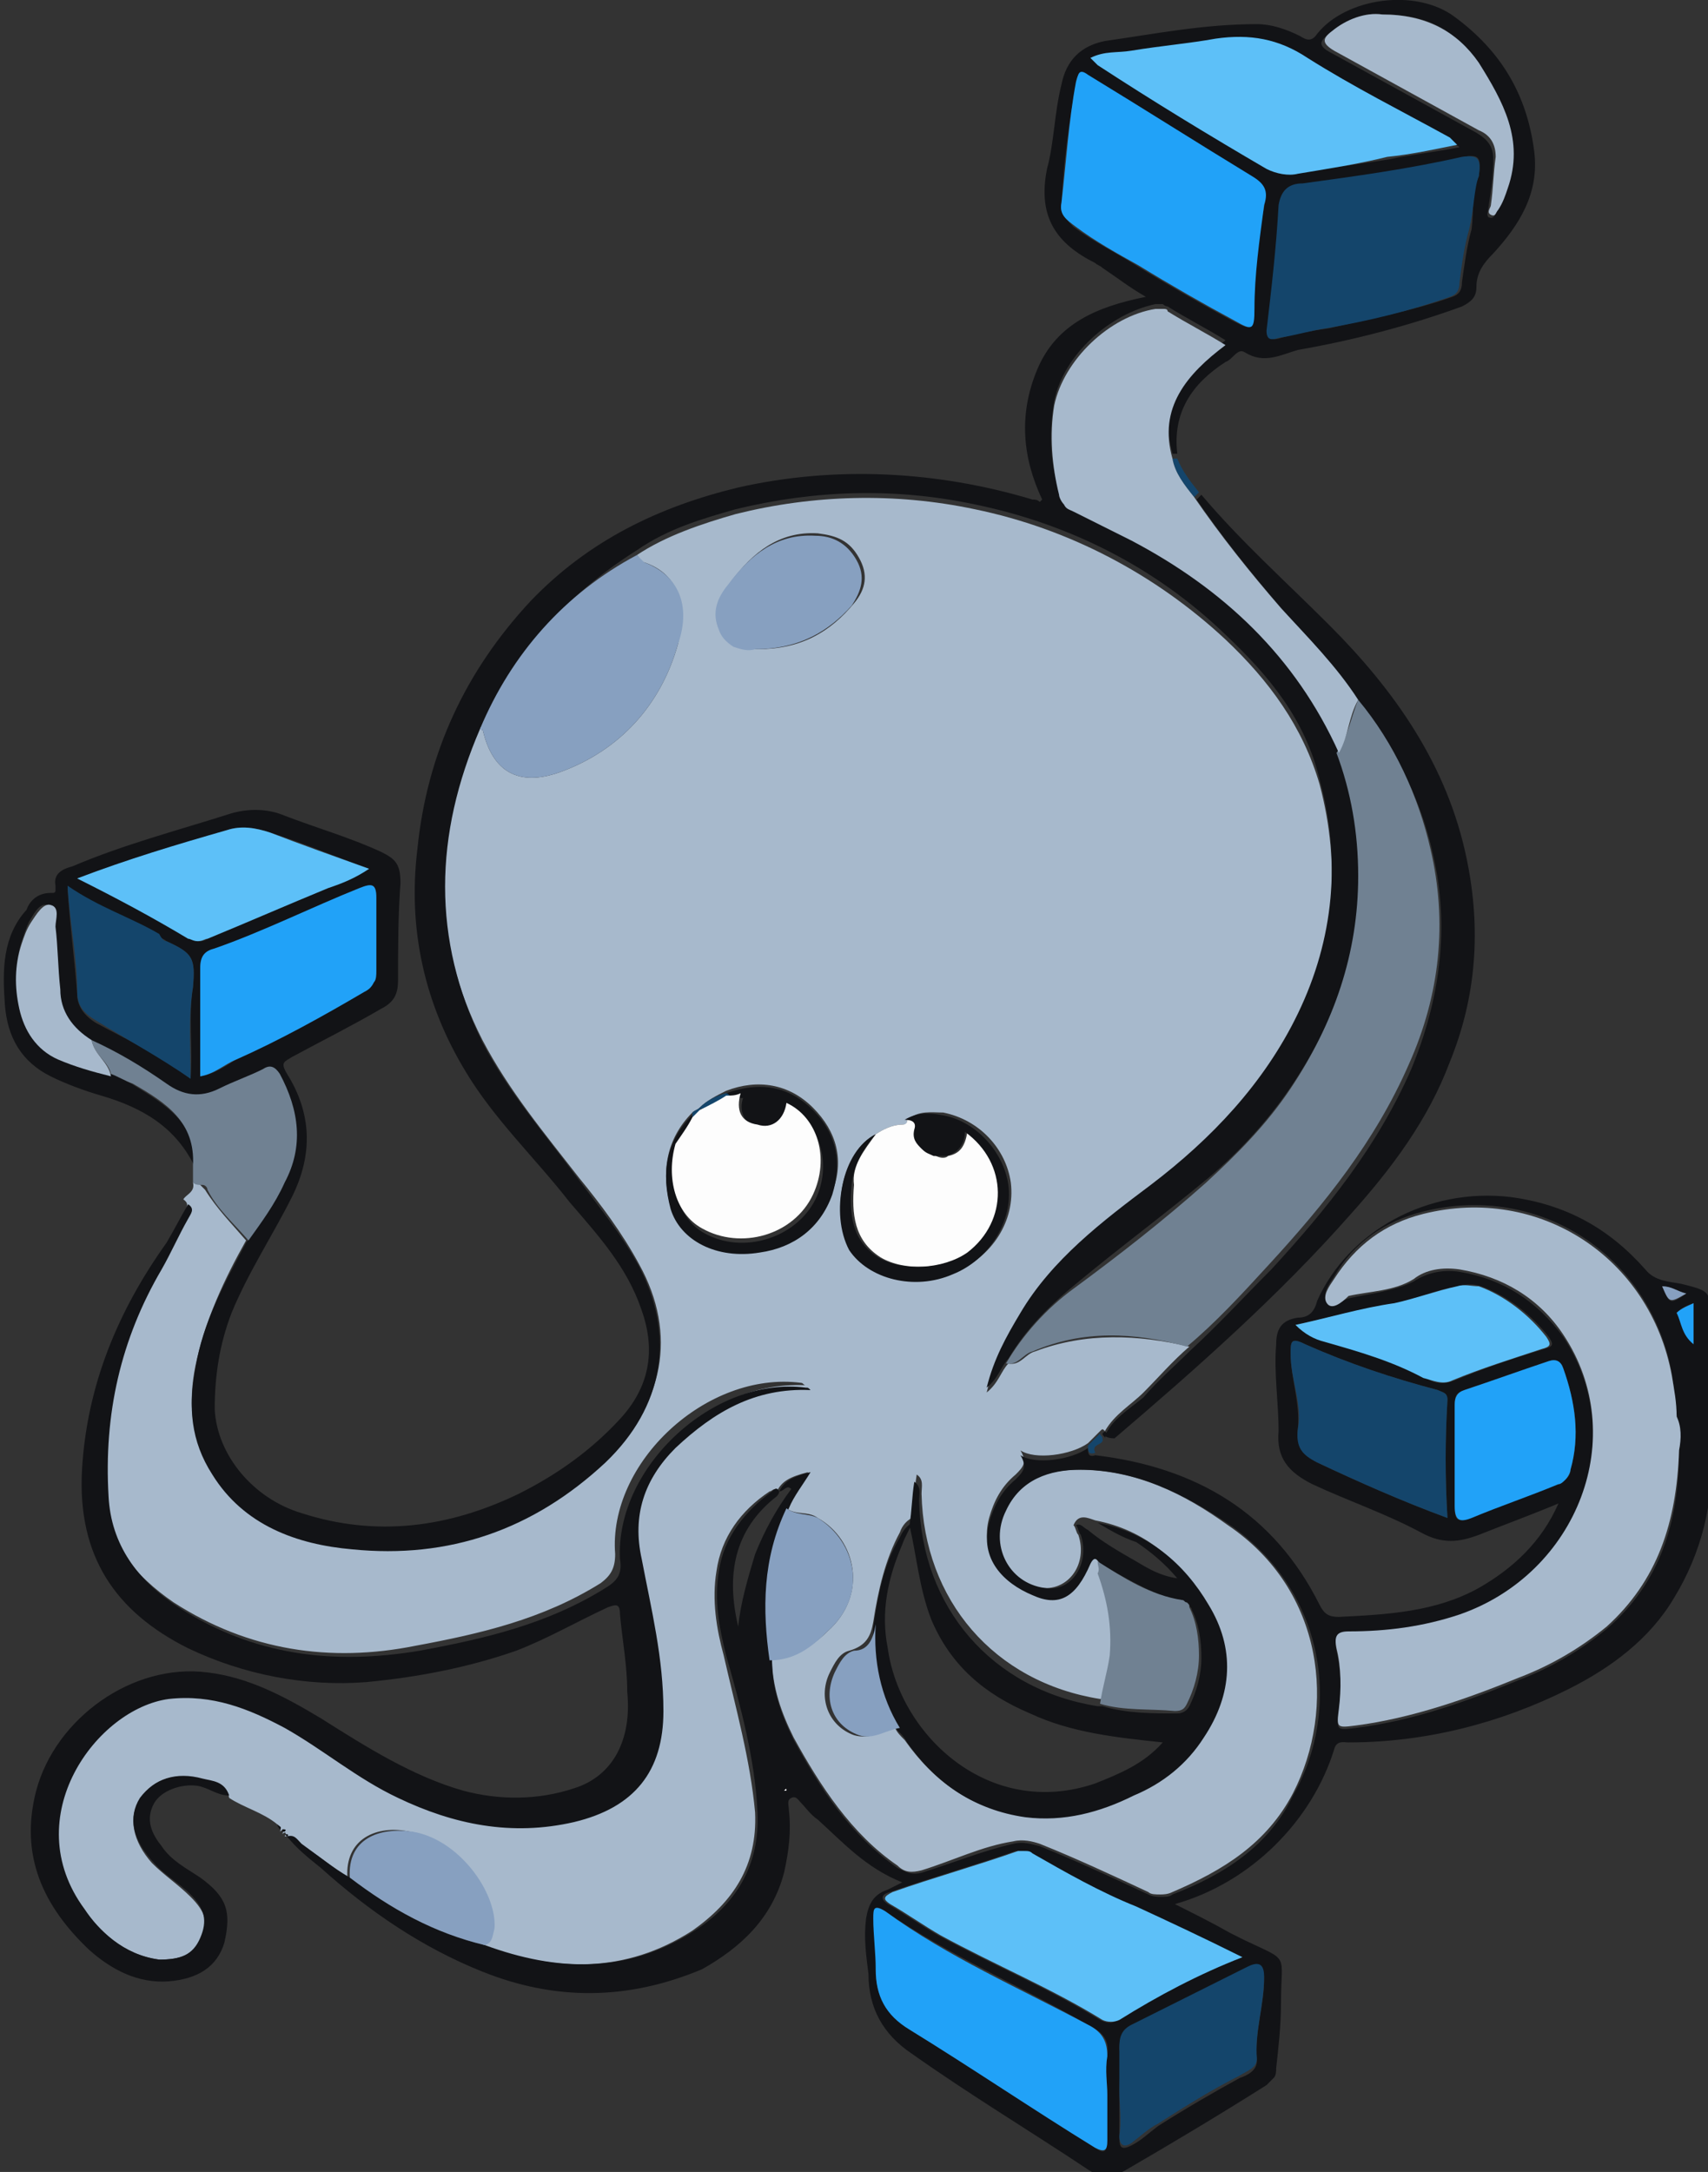 <?xml version="1.0" encoding="utf-8"?>
<!-- Generator: Adobe Illustrator 26.0.2, SVG Export Plug-In . SVG Version: 6.00 Build 0)  -->
<svg version="1.1" id="Layer_1" xmlns="http://www.w3.org/2000/svg" xmlns:xlink="http://www.w3.org/1999/xlink" x="0px" y="0px"
	 viewBox="0 0 70.8 90" style="enable-background:new 0 0 70.8 90;" xml:space="preserve">
<rect x="0" y="0" width="70.8" height="90" fill="#333333" stroke="none"/>
<style type="text/css">
	.st0{fill:#A7B9CC;}
	.st1{fill:#121316;}
	.st2{fill:#708192;}
	.st3{fill:#14456B;}
	.st4{fill:#87A0C0;}
	.st5{fill:#FDFDFD;}
	.st6{fill:#21A2F8;}
	.st7{fill:#5DC0F8;}
</style>
<g>
	<g>
		<path class="st0" d="M11.5,75.6c-0.6-0.5-1.4-0.7-2-1.1c-0.1-0.6-0.7-0.5-1.1-0.7c-1.1-0.4-2.1-0.1-2.6,0.8
			c-0.5,0.7-0.3,1.7,0.5,2.6c0.5,0.5,1.1,0.9,1.6,1.4c0.6,0.6,0.8,1.1,0.4,1.8C8,81,7.5,81.2,6.6,81.2C5.1,81,4.1,80,3.3,78.9
			c-2.8-3.8,0.5-8.3,3.5-8.7c1.8-0.2,3.3,0.4,4.8,1.2c1.6,0.9,3.1,2.1,4.7,2.9c2.3,1.2,4.7,1.7,7.3,1c2.5-0.6,3.6-2.1,3.7-4.6
			c0-2.1-0.5-4.2-0.9-6.3c-0.3-1.8,0.1-3.3,1.4-4.6c1.5-1.5,3.3-2.5,5.6-2.4c-0.1,0-0.1-0.1-0.2-0.1c-3.9-0.5-8,3.3-7.7,7.1
			c0,0.6-0.2,0.9-0.6,1.2c-2.4,1.5-5,2.1-7.7,2.6c-3.5,0.7-6.9,0.2-10-1.8c-1.6-1.1-2.8-2.5-2.9-4.6c-0.2-3.3,0.5-6.5,2.2-9.4
			c0.4-0.7,0.8-1.4,1.1-2.1c0.1-0.2,0.3-0.4,0-0.6C7.7,49.5,8.1,49.4,8,49c0.1,0,0.2,0,0.3,0.1s0.1,0.1,0.2,0.2
			c0.5,0.8,1.1,1.4,1.7,2.1c-0.9,1.6-1.7,3.3-2.1,5.2c-0.3,1.5-0.2,3,0.7,4.4c1.4,2.1,3.5,2.9,5.8,3.1c4,0.4,7.5-0.8,10.5-3.6
			c2.4-2.3,3-5.2,1.4-8.1c-0.7-1.3-1.6-2.5-2.5-3.6c-1.4-1.8-2.9-3.6-4-5.7c-2.2-4.3-2-8.6-0.1-13c0,0,0.1,0.1,0.1,0.1
			c0.4,1.8,1.5,2.4,3.2,1.8c2.5-0.9,4.2-2.8,4.9-5.3c0.4-1.5,0.1-2.9-1.4-3.4c-0.1,0-0.2-0.2-0.3-0.3c1.2-0.8,2.7-1.3,4.1-1.7
			c3.2-0.8,6.6-0.9,9.9-0.2c3.9,0.8,7.5,2.7,10.4,5.4c1.8,1.7,3.2,3.6,3.9,6c0.9,3.4,0.6,6.6-0.9,9.7c-1.4,2.9-3.5,5.2-6.1,7.1
			c-2,1.5-4,3.1-5.4,5.3c-0.6,0.9-1.1,1.9-1.4,3.1c0.5-0.4,0.6-0.9,0.9-1.2c0.5,0.1,0.7-0.4,1.1-0.5c2.1-0.8,4.3-0.7,6.4-0.2
			c-0.7,0.6-1.3,1.3-1.9,1.9c-0.5,0.5-1.2,0.9-1.6,1.6l0,0c-0.1-0.1-0.1-0.1-0.2,0l-0.5,0.5c-0.7,0.5-2.2,0.7-2.8,0.3
			c0.3,0.5,0.1,0.7-0.2,1c-0.6,0.5-0.9,1.1-1.1,1.8c-0.4,1.5,0.6,2.5,1.8,3c1,0.5,1.7,0.1,2.4-1.3c0.2-0.4,0.3-0.1,0.4,0
			c0,0.2,0,0.3,0.1,0.4c0.4,1.1,0.7,2.2,0.5,3.4c-0.1,0.7-0.3,1.4-0.4,2c-0.1,0-0.1,0-0.2,0c-4.4-0.7-7.3-4.1-7.4-8.5
			c0-0.3,0.1-0.6-0.2-0.8c-0.1,0.6-0.1,1.2-0.2,1.8l0,0c-0.2,0.1-0.4,0.3-0.5,0.6c-0.6,1.1-0.9,2.4-1.1,3.7c-0.1,0.6-0.3,1-1,1.2
			c-0.4,0.1-0.6,0.5-0.8,0.9c-0.5,1-0.1,2.2,1,2.6c0.7,0.2,1.2-0.2,1.7-0.3c0.1,0.2,0.2,0.3,0.4,0.5c1.2,1.7,2.8,2.9,4.9,3.1
			c1.6,0.2,3.1-0.2,4.5-0.9c1.2-0.5,2.2-1.4,2.9-2.4c1.2-1.8,1.3-3.6,0.2-5.5c-1.1-1.7-2.5-3-4.6-3.4c-0.3-0.1-0.7-0.3-0.9,0.2
			c0.1,0.1,0.1,0.3,0.2,0.4c0.4,1.2-0.4,2.3-1.5,2.2c-1.5-0.2-2.3-1.8-1.6-3.2c0.7-1.3,1.8-1.7,3.1-1.7c2.4,0,4.4,1,6.2,2.3
			c4,2.7,4.5,7.6,2.7,11.1c-1.1,2.1-2.9,3.2-5,4.1c-0.2,0.1-0.4,0.1-0.5,0.1c-0.2,0-0.4,0-0.5-0.1c-1.5-0.7-3-1.4-4.5-2
			c-0.3-0.1-0.7-0.2-1.1-0.1c-1.3,0.2-2.5,0.8-3.8,1.2c-0.4,0.1-0.7,0.1-1-0.2c-1.9-1.3-3.2-3.3-4.3-5.3c-0.5-1-0.9-2.1-0.9-3.3
			c0.9,0,1.7-0.5,2.3-1.1c1.7-1.5,1.2-3.8-0.4-4.7c-0.4-0.3-0.9-0.1-1.3-0.4c0.2-0.6,0.6-1,0.9-1.5c-0.8,0.2-1.1,0.4-1.3,0.8l0,0
			c-0.1-0.2-0.2,0-0.3,0c-1.2,0.8-2,1.9-2.2,3.3c-0.2,1.2,0,2.4,0.3,3.5c0.5,2.2,1.1,4.3,1.3,6.5c0.1,2.2-0.9,3.7-2.6,4.9
			c-2.8,1.8-5.7,1.7-8.7,0.6c0.3-0.1,0.4-0.4,0.4-0.7c0.1-1.5-1.4-3.7-3.4-4c-1.4-0.3-2.7,0.3-2.6,1.9c-0.7-0.5-1.3-1-2-1.4
			c-0.2-0.1-0.3-0.4-0.6-0.3l0,0c0.1-0.2,0-0.2-0.1-0.1l0,0c0.1-0.2,0-0.2-0.1-0.1l0,0C11.7,75.7,11.6,75.7,11.5,75.6z M29,45.9
			c-0.1,0.1-0.2,0.1-0.3,0.2c-1.1,1.1-1.3,2.5-0.9,3.9c0.4,1.3,1.9,2.1,3.7,1.8c1.4-0.2,2.5-1,3-2.4c0.5-1.3,0.2-2.5-0.8-3.5
			c-1-1-2.3-1.2-3.6-0.7C29.7,45.4,29.3,45.6,29,45.9z M37.6,46.4c0,0.2,0,0.2-0.2,0.2c-0.4,0-0.8,0.2-1.1,0.4
			c-1.4,0.7-1.9,3.2-1,4.7c0.8,1.2,2.7,1.7,4.3,1c1.5-0.6,2.5-2.1,2.3-3.7c-0.2-1.4-1.3-2.6-2.8-2.9C38.6,46.1,38.1,46,37.6,46.4
			L37.6,46.4z M31.4,26.9c1.8,0,3-0.7,4-1.9c0.5-0.6,0.6-1.2,0.2-1.9c-0.4-0.7-0.9-0.9-1.7-1c-1.6-0.1-2.7,0.8-3.6,2
			c-0.4,0.6-0.7,1.2-0.4,1.9c0.1,0.3,0.3,0.5,0.6,0.7C30.7,26.9,31.1,26.9,31.4,26.9L31.4,26.9z"/>
		<path class="st1" d="M19.9,30.2c-1.9,4.4-2,8.7,0.1,13c1.1,2.1,2.6,3.8,4,5.7c0.9,1.2,1.8,2.3,2.5,3.6c1.5,2.9,1,5.8-1.4,8.1
			c-3,2.8-6.5,4-10.5,3.6c-2.3-0.2-4.5-1-5.8-3.1c-0.9-1.4-1-2.8-0.7-4.4c0.3-1.9,1.2-3.5,2.1-5.2c0.6-0.8,1.1-1.6,1.5-2.4
			c0.8-1.5,0.6-3-0.2-4.5c-0.2-0.3-0.4-0.4-0.7-0.2c-0.6,0.3-1.2,0.5-1.8,0.8c-0.8,0.4-1.5,0.2-2.2-0.2c-1-0.7-2-1.3-3.1-1.8
			c-0.8-0.5-1.3-1.1-1.3-2.2c0-0.9-0.1-1.7-0.2-2.6c0-0.3,0.2-0.9-0.2-0.9c-0.4-0.1-0.6,0.4-0.8,0.7C1.1,38.4,1,38.7,0.9,39
			c-0.3,0.9-0.2,1.8-0.1,2.7c0.2,1,0.6,1.7,1.6,2.1c0.7,0.3,1.5,0.5,2.2,0.7C5,44.7,5.3,44.8,5.6,45c1.3,0.8,2.6,1.6,2.5,3.4
			c-0.8-1.7-2.2-2.5-3.9-3c-0.7-0.2-1.5-0.5-2.1-0.8c-1.2-0.6-1.8-1.6-1.9-3c-0.1-1.4-0.1-2.8,0.9-3.9C1.2,37.4,1.5,37,2.1,37
			c0,0,0.1,0,0.1,0c0,0,0.1,0,0.1-0.1s0-0.1,0-0.1c0,0,0-0.1,0-0.1C2.2,36.2,2.6,36,3,35.9c2.1-0.9,4.4-1.5,6.6-2.2
			c0.7-0.2,1.5-0.2,2.2,0.1c1.3,0.5,2.7,0.9,4,1.5c0.6,0.3,0.8,0.5,0.8,1.3c-0.1,1.3-0.1,2.7-0.1,4c0,0.5-0.1,0.9-0.7,1.2
			c-1.2,0.7-2.4,1.3-3.7,2c-0.3,0.2-0.5,0.2-0.2,0.7c1,1.6,1.1,3.3,0.2,5.1c-0.8,1.6-1.8,3.1-2.5,4.8c-0.5,1.3-0.7,2.6-0.7,4
			c0.1,1.9,1.6,3.7,3.6,4.3c3.1,1,6.1,0.6,9-0.8c1.6-0.8,3-1.8,4.2-3.1c1.2-1.3,1.5-2.8,0.9-4.5c-0.6-1.8-1.8-3.1-3-4.5
			c-1.4-1.8-3.1-3.4-4.3-5.4c-1.7-2.8-2.4-5.9-2-9.2c0.4-4,2-7.4,4.7-10.3c2.4-2.5,5.3-3.9,8.6-4.7c4-0.9,8.2-0.7,12.2,0.5
			c0.1,0,0.2,0,0.3,0.1c0,0,0,0,0.1-0.1c-0.8-1.7-1-3.5-0.2-5.4c0.8-1.9,2.5-2.6,4.5-3c-0.7-0.4-1.2-0.8-1.8-1.2
			c-0.1-0.1-0.2-0.1-0.3-0.2C43.8,10.1,43,9,43.4,7c0.3-1.1,0.3-2.3,0.6-3.5c0.2-1,0.8-1.6,1.8-1.8C47.9,1.4,49.9,1,52.1,1
			c0.6,0,1.2,0.2,1.8,0.5c0.3,0.2,0.5,0.2,0.7-0.1c1.2-1.5,4.1-1.9,5.7-0.7c1.9,1.4,3,3.2,3.3,5.6c0.2,1.7-0.6,3-1.7,4.2
			c-0.4,0.4-0.7,0.8-0.7,1.4c0,0.4-0.2,0.6-0.6,0.8c-2.2,0.8-4.5,1.4-6.8,1.8c-0.7,0.2-1.4,0.6-2.2,0.1c-0.3-0.2-0.5,0.3-0.8,0.4
			c-1.4,0.9-2.2,2.1-2,3.8c-0.1,0-0.1,0-0.2,0c-0.6-2.2,0.6-3.5,2.2-4.7c-0.8-0.5-1.6-0.9-2.4-1.4c-0.1,0-0.2-0.1-0.2-0.1
			c-0.1,0-0.2,0-0.3,0c-1.9,0.4-3.8,2.1-4.2,4c-0.2,1.2-0.2,2.5,0.2,3.7c0,0.2,0.1,0.3,0.2,0.4c0.1,0.1,0.3,0.2,0.4,0.3
			c0.8,0.3,1.6,0.7,2.4,1.2c3.8,2.1,6.8,4.8,8.6,8.8c0.6,1.7,0.9,3.4,0.9,5.1c0,3.2-1,6.1-2.8,8.8c-1,1.5-2.2,2.8-3.5,3.9
			c-1.8,1.5-3.7,2.9-5.5,4.4c-1.1,0.9-2.1,1.9-2.8,3.1c-0.3,0.3-0.4,0.8-0.9,1.2c0.3-1.2,0.8-2.1,1.4-3.1c1.3-2.2,3.4-3.8,5.4-5.3
			c2.5-1.9,4.7-4.2,6.1-7.1c1.5-3.1,1.8-6.4,0.9-9.7c-0.6-2.5-2.1-4.3-3.9-6c-2.9-2.8-6.5-4.6-10.4-5.4c-3.3-0.7-6.6-0.6-9.9,0.2
			c-1.4,0.4-2.8,0.8-4.1,1.7C23.4,24.7,21.3,27.1,19.9,30.2z M44,8.4c-0.1,0.4,0.2,0.7,0.5,1c0.8,0.6,1.8,1.1,2.6,1.6
			c1.3,0.8,2.7,1.6,4,2.3c0.8,0.4,0.8,0.4,0.8-0.5c0.1-1.4,0.2-2.8,0.5-4.2c0.1-0.6,0-0.9-0.5-1.2c-2.3-1.4-4.5-2.8-6.8-4.2
			c-0.4-0.3-0.5,0-0.5,0.3C44.3,5.1,44.1,6.7,44,8.4L44,8.4z M61.3,7.3c0.1-0.8,0-0.9-0.6-0.8c-2.2,0.5-4.4,0.9-6.6,1.1
			c-0.6,0.1-0.9,0.3-1,0.9c-0.2,1.7-0.4,3.4-0.5,5.2c0,0.4,0.2,0.4,0.5,0.3c0.7-0.2,1.3-0.3,2-0.4c1.7-0.4,3.4-0.7,5.1-1.3
			c0.3-0.1,0.4-0.3,0.4-0.6c0.1-0.7,0.2-1.5,0.4-2.2C61.1,8.7,61,7.9,61.3,7.3z M45.2,2.4c0.1,0.1,0.2,0.2,0.3,0.2
			c2.3,1.5,4.6,2.9,7,4.3c0.4,0.2,0.9,0.3,1.3,0.2C55,7,56.3,6.8,57.6,6.6c0.9-0.2,1.9-0.3,2.9-0.5c-0.1-0.1-0.2-0.1-0.3-0.2
			c-2-1.1-4-2.1-5.9-3.3c-1.2-0.7-2.4-0.9-3.8-0.8c-1.2,0.1-2.4,0.3-3.5,0.5C46.4,2.3,45.8,2.2,45.2,2.4z M8.3,44.6
			c0.6-0.1,1-0.4,1.5-0.7c1.8-0.8,3.6-1.8,5.3-2.8c0.2-0.1,0.3-0.2,0.4-0.4c0.1-0.2,0.1-0.4,0.1-0.5c0-1,0-2,0-3
			c0-0.6-0.2-0.6-0.7-0.4c-2,0.8-3.9,1.8-6,2.5c-0.4,0.1-0.6,0.4-0.6,0.8C8.3,41.5,8.3,43,8.3,44.6z M3.2,36.4
			c1.6,0.8,3.1,1.6,4.6,2.4C7.9,38.9,8.1,39,8.2,39s0.3,0,0.4-0.1c1.7-0.7,3.3-1.4,5-2.1c0.5-0.2,1.1-0.4,1.7-0.8
			c-1.4-0.5-2.8-1.1-4.1-1.5c-0.6-0.2-1.2-0.3-1.8-0.1C7.4,35,5.3,35.6,3.2,36.4L3.2,36.4z M7.9,44.7c0.1-1.3-0.1-2.6,0.1-3.8
			C8.1,39.7,8,39.5,6.9,39c-0.1-0.1-0.2-0.1-0.3-0.2c-1.2-0.7-2.5-1.2-3.8-2c0.1,1.6,0.3,3,0.4,4.4c0,0.5,0.3,0.9,0.8,1.2
			C5.3,43.1,6.6,43.7,7.9,44.7L7.9,44.7z M57.3,0.6c-0.7-0.1-1.5,0.2-2.2,0.8c-0.4,0.3-0.5,0.5,0.1,0.8c2,1.1,4,2.2,6,3.3
			c0.5,0.3,0.7,0.6,0.7,1.1c0,0.7-0.1,1.3-0.2,2c0,0.1-0.1,0.3,0,0.4c0.2,0.1,0.3-0.1,0.3-0.2c0.1-0.3,0.3-0.6,0.4-0.9
			c0.7-2-0.2-3.6-1.2-5.2C60.4,1.2,59.1,0.6,57.3,0.6z"/>
		<path class="st1" d="M45.5,63.1c2.1,0.4,3.6,1.7,4.6,3.4c1.1,1.8,1,3.7-0.2,5.5c-0.7,1.1-1.7,1.9-2.9,2.4
			c-1.4,0.7-2.9,1.1-4.5,0.9c-2.1-0.3-3.7-1.4-4.9-3.1c-0.1-0.2-0.2-0.3-0.4-0.5c-0.7-1.3-1.1-2.8-1-4.3c0.2-1.3,0.4-2.5,1.1-3.7
			c0.1-0.2,0.2-0.4,0.5-0.6c-0.1,0.3-0.3,0.6-0.4,0.9c-0.6,1.4-0.9,2.8-0.6,4.3c0.5,3.6,4.2,7.1,8.6,5.6c1-0.4,2-0.8,2.8-1.7
			c-1.9-0.2-3.8-0.4-5.5-1.2c-1.9-0.8-3.3-2-4.1-3.9c-0.5-1.3-0.6-2.6-0.9-3.9c0.1-0.6,0.1-1.2,0.2-1.8c0.3,0.2,0.2,0.5,0.2,0.8
			c0.1,4.4,3,7.8,7.4,8.5c0.1,0,0.1,0,0.2,0c1,0.3,2.1,0.3,3.1,0.3c0.2,0,0.4-0.1,0.5-0.3c0.3-0.6,0.5-1.3,0.5-2
			c0-0.7-0.1-1.4-0.4-2c0-0.1-0.1-0.1-0.1-0.2c-0.1-0.1-0.1-0.1-0.2-0.1c-1.3-0.3-2.4-1-3.5-1.6c-0.1-0.1-0.2-0.4-0.4,0
			c-0.6,1.4-1.3,1.8-2.4,1.3c-1.2-0.5-2.2-1.5-1.8-3c0.2-0.7,0.5-1.3,1.1-1.8c0.3-0.3,0.5-0.5,0.2-1c0.6,0.4,2.1,0.2,2.8-0.3
			c0,0.2,0,0.4,0.3,0.3c4.2,0.5,7.4,2.4,9.3,6.2c0.2,0.4,0.4,0.5,0.8,0.5c2-0.1,4-0.2,5.8-1.2c1.4-0.8,2.6-1.9,3.3-3.5
			c-1.2,0.5-2.3,0.9-3.3,1.3c-0.8,0.3-1.5,0.4-2.4-0.1c-1.5-0.8-3-1.3-4.5-2c-1-0.5-1.5-1.1-1.4-2.2c0-1.2-0.2-2.4-0.1-3.6
			c0-0.6,0.2-1,0.9-1.1c0.5,0,0.7-0.3,0.8-0.7c1.3-2.9,4.6-4.7,8-4.3c2.3,0.3,4.1,1.3,5.6,3c0.4,0.5,1,0.5,1.5,0.6
			c1.2,0.3,1.2,0.3,1.2,1.5c0,1.8-0.1,3.5,0,5.3c0.2,2.2-0.4,4.4-1.5,6.2c-1,1.7-2.6,2.9-4.4,3.8c-2.8,1.4-5.9,2.2-9.1,2.2
			c-0.2,0-0.5-0.1-0.6,0.3c-0.9,2.9-3.4,5.5-6.6,6.4c0.8,0.4,1.6,0.8,2.3,1.2c0.2,0.1,0.4,0.2,0.6,0.3c1.9,0.9,1.5,0.5,1.5,2.6
			c0,0.9-0.1,1.8-0.2,2.7c0,0.1,0,0.3-0.1,0.4c-0.1,0.1-0.2,0.2-0.3,0.3c-1.9,1.2-3.9,2.4-5.8,3.5c-0.5,0.3-1,0.4-1.6,0
			c-2.4-1.6-4.9-3.1-7.3-4.8c-1.2-0.8-1.8-1.9-1.8-3.3c-0.1-0.8-0.2-1.5-0.1-2.3c0.1-0.6,0.3-1,0.9-1.2c0.2-0.1,0.4-0.2,0.6-0.3
			c-1.5-0.6-2.4-1.6-3.5-2.6c-0.3-0.2-0.5-0.5-0.7-0.7c-0.1-0.1-0.2-0.3-0.4-0.2c-0.2,0.1-0.1,0.3-0.1,0.5c0.1,0.9,0,1.7-0.2,2.6
			c-0.5,1.9-1.8,3.1-3.4,4C26,82.9,23,82.9,20,81.7c-2.5-1-4.7-2.5-6.7-4.3c-0.5-0.4-1-0.8-1.4-1.3c0.3-0.1,0.4,0.1,0.6,0.3
			c0.7,0.5,1.3,1,2,1.4c1.7,1.3,3.5,2.3,5.6,2.8c3,1.1,5.9,1.2,8.7-0.6c1.7-1.1,2.7-2.7,2.6-4.9c-0.1-2.2-0.7-4.4-1.3-6.5
			c-0.3-1.2-0.5-2.3-0.3-3.5c0.2-1.4,1.1-2.5,2.2-3.3c0.1-0.1,0.2-0.2,0.3,0c0,0.1-0.1,0.2-0.1,0.2c-1.8,1.4-2.1,3.3-1.6,5.4
			c0.1-1,0.4-2,0.7-3c0.4-1,0.9-1.9,1.5-2.7c-0.2-0.2-0.3,0.1-0.5,0.1c0.2-0.4,0.5-0.6,1.3-0.8c-0.3,0.5-0.7,1-0.9,1.5
			c-0.9,2-1,4.1-0.7,6.3c0,1.2,0.4,2.3,0.9,3.3c1.1,2,2.3,3.9,4.3,5.3c0.4,0.2,0.6,0.3,1,0.2c1.3-0.4,2.5-0.9,3.8-1.2
			c0.4-0.1,0.7,0,1.1,0.1c1.5,0.6,3,1.3,4.5,2c0.2,0.1,0.4,0.1,0.5,0.1c0.2,0,0.4,0,0.5-0.1c2.1-0.8,4-2,5-4.1
			C55.6,70.9,55,66,51,63.2c-1.9-1.3-3.9-2.3-6.2-2.3c-1.3,0-2.5,0.4-3.1,1.7c-0.7,1.4,0.1,3,1.6,3.2c1.1,0.2,1.9-1,1.5-2.2
			c-0.1-0.1-0.1-0.3-0.2-0.4c0.2-0.1,0.3,0.1,0.5,0.2c0.6,0.5,1.3,0.9,2,1.3c0.5,0.3,1,0.6,1.7,0.7c-0.5-0.6-1.1-1.1-1.7-1.5
			C46.5,63.7,46,63.4,45.5,63.1z M69.6,60.1c0-0.5,0-1-0.1-1.5c-0.1-0.6-0.1-1.1-0.2-1.7c-0.9-4.9-5.5-7.9-10.3-6.7
			c-1.6,0.4-2.9,1.3-3.7,2.7c-0.2,0.3-0.5,0.7-0.3,1c0.2,0.3,0.6,0,0.9-0.1c0.9-0.2,1.9-0.3,2.7-0.7c0.6-0.4,1.3-0.5,1.9-0.4
			c1.8,0.3,3.2,1.2,4.3,2.7c2.8,4.2,0.6,10-4.3,11.6c-1.5,0.5-3.1,0.7-4.6,0.7c-0.5,0-0.6,0.2-0.5,0.7c0.2,0.8,0.2,1.7,0.1,2.5
			c-0.1,0.8-0.1,0.8,0.7,0.7c2.4-0.3,4.6-1.1,6.8-2c1.3-0.5,2.5-1.2,3.6-2.1C68.8,65.6,69.6,63.1,69.6,60.1z M51.5,81.1
			c-1.6-0.7-3.1-1.4-4.5-2.1c-1.5-0.7-2.9-1.4-4.3-2.2c-0.1,0-0.2-0.1-0.3-0.1c-0.1,0-0.2,0-0.3,0c-1.7,0.6-3.5,1.1-5.2,1.7
			c-0.4,0.1-0.4,0.3-0.1,0.5c0.7,0.4,1.4,0.9,2.1,1.3c2.2,1.2,4.6,2.2,6.7,3.5c0.2,0.1,0.5,0.2,0.7,0C48,82.7,49.7,81.8,51.5,81.1z
			 M45.9,86.8L45.9,86.8c0-0.5-0.1-1,0-1.6c0.1-0.7-0.2-1-0.8-1.3c-2.8-1.6-5.8-2.9-8.4-4.7c-0.4-0.3-0.5-0.1-0.5,0.3
			c0,0.7,0.2,1.4,0.1,2.1c0,1.1,0.4,1.8,1.4,2.5c2.6,1.6,5.1,3.3,7.7,4.9c0.4,0.3,0.5,0.1,0.5-0.3C45.9,88.1,45.9,87.5,45.9,86.8z
			 M60,62.9c-0.1-1.7-0.1-3.3,0-4.9c0-0.3-0.2-0.3-0.4-0.4c-1.9-0.5-3.7-1.1-5.5-1.9c-0.6-0.3-0.6-0.1-0.6,0.4c0,1,0.4,2,0.3,3.1
			c-0.1,0.7,0.3,1.1,0.8,1.4C56.3,61.4,58.1,62.2,60,62.9L60,62.9z M46.4,86.6L46.4,86.6c0,0.7,0,1.3,0,2c0,0.4,0.1,0.5,0.5,0.3
			c0.4-0.2,0.7-0.5,1.1-0.8c1.1-0.7,2.3-1.4,3.4-2c0.3-0.1,0.7-0.3,0.7-0.7c-0.1-1.2,0.3-2.3,0.3-3.4c0-0.6-0.3-0.6-0.7-0.4
			c-1.6,0.8-3.2,1.6-4.8,2.4c-0.4,0.2-0.5,0.5-0.5,0.9C46.5,85.4,46.4,86,46.4,86.6z M60.3,60.3L60.3,60.3c0,0.7,0,1.4,0,2.1
			c0,0.6,0.1,0.7,0.7,0.5c1.2-0.5,2.4-1,3.6-1.4c0.1,0,0.2-0.1,0.3-0.2c0.1-0.1,0.2-0.2,0.2-0.4c0.4-1.4,0.2-2.8-0.3-4.2
			c-0.1-0.3-0.3-0.4-0.6-0.3c-1.2,0.4-2.3,0.8-3.5,1.2c-0.3,0.1-0.4,0.2-0.4,0.6C60.3,58.9,60.3,59.6,60.3,60.3z M53.7,54.9
			c0.4,0.4,0.8,0.6,1.3,0.7c1.4,0.4,2.8,0.8,4.1,1.5c0.3,0.2,0.7,0.3,1.2,0.1c1.2-0.5,2.4-0.9,3.7-1.3c0.4-0.1,0.4-0.2,0.2-0.5
			c-0.7-0.9-1.7-1.7-2.8-2.1c-0.3-0.1-0.6-0.1-0.9,0c-0.9,0.1-1.7,0.5-2.6,0.7C56.5,54.2,55.1,54.6,53.7,54.9z M70.2,54
			c-0.3,0.1-0.5,0.2-0.7,0.4c0.2,0.4,0.3,0.9,0.7,1.3V54z M69.9,53.6c-0.4-0.1-0.6-0.3-1-0.3C69.2,54,69.2,54.1,69.9,53.6z
			 M32.6,74.2C32.6,74.1,32.6,74.1,32.6,74.2c-0.1,0-0.1,0-0.1,0C32.5,74.2,32.6,74.2,32.6,74.2C32.6,74.2,32.6,74.2,32.6,74.2
			L32.6,74.2z"/>
		<path class="st1" d="M7.8,49.9c0.3,0.2,0.1,0.4,0,0.6c-0.4,0.7-0.7,1.4-1.1,2.1c-1.7,2.9-2.4,6-2.2,9.4c0.1,2,1.2,3.5,2.9,4.6
			c3.1,2,6.4,2.4,10,1.8c2.7-0.5,5.3-1.1,7.7-2.6c0.5-0.3,0.7-0.6,0.6-1.2c-0.2-3.8,3.9-7.6,7.7-7.1c0.1,0,0.1,0,0.2,0.1
			c-2.3-0.1-4,0.9-5.6,2.4c-1.3,1.3-1.8,2.8-1.4,4.6c0.4,2.1,0.9,4.1,0.9,6.3c0,2.5-1.2,4-3.7,4.6c-2.6,0.6-5,0.1-7.3-1
			c-1.7-0.8-3.1-2-4.7-2.9c-1.5-0.8-3-1.4-4.8-1.2c-3,0.4-6.3,4.9-3.5,8.7C4.1,80,5.1,81,6.6,81.2C7.5,81.2,8,81,8.3,80.3
			c0.3-0.7,0.2-1.2-0.4-1.8c-0.5-0.5-1.1-0.8-1.6-1.4c-0.8-0.9-1-1.8-0.5-2.6c0.6-0.8,1.5-1.1,2.6-0.8c0.4,0.1,0.9,0.1,1.1,0.7
			C9,74.4,8.7,74.1,8.2,74c-0.7-0.1-1.5,0.2-1.8,0.7C6,75.4,6.3,76,6.7,76.5c0.4,0.6,1,0.9,1.6,1.3c1.1,0.8,1.3,1.4,1,2.7
			C9,81.5,8.2,82,7,82.1c-1.3,0.1-2.4-0.5-3.3-1.3c-1.9-1.8-2.9-3.9-2.2-6.6c0.8-3,4-5.3,7.1-4.9c1.7,0.2,3.2,1,4.7,1.9
			c1.9,1.2,3.8,2.4,5.9,3c1.5,0.4,3.1,0.4,4.6-0.1c1.6-0.5,2.4-2,2.2-4C26,69,25.8,68,25.7,66.9c0-0.5-0.2-0.4-0.5-0.3
			c-1.3,0.6-2.5,1.3-3.8,1.8c-2,0.7-4.1,1.1-6.2,1.3c-2.5,0.2-5.1-0.3-7.4-1.4c-3-1.5-4.6-3.8-4.4-7.4c0.2-3.5,1.5-6.6,3.5-9.4
			C7.2,51,7.5,50.4,7.8,49.9L7.8,49.9z"/>
		<path class="st1" d="M45.8,59.5c0.3-0.7,1-1.1,1.6-1.6c0.6-0.7,1.3-1.3,1.9-1.9c1.2-1.1,2.3-2.3,3.4-3.4c2.3-2.5,4.4-5.1,5.8-8.3
			c1.2-2.9,1.6-5.9,0.9-8.9c-0.5-2.3-1.6-4.4-3-6.2c-1-1.4-2.1-2.6-3.2-3.9c-1.3-1.5-2.5-3-3.6-4.6c0.1-0.1,0.1-0.1,0.2-0.2
			c1.6,1.9,3.5,3.6,5.3,5.4c2.7,2.7,4.9,5.8,5.7,9.7c0.6,2.9,0.4,5.7-0.7,8.4c-0.9,2.4-2.4,4.4-4.1,6.3c-3,3.4-6.4,6.4-9.8,9.3
			C45.9,59.6,45.8,59.5,45.8,59.5z"/>
		<path class="st2" d="M3.8,43.1c1.1,0.5,2.1,1.1,3.1,1.8c0.7,0.5,1.4,0.6,2.2,0.2c0.6-0.3,1.2-0.5,1.8-0.8c0.3-0.2,0.5-0.1,0.7,0.2
			c0.8,1.5,1,3,0.2,4.5c-0.4,0.9-1,1.7-1.5,2.4c-0.6-0.7-1.3-1.3-1.7-2.1c0-0.1-0.1-0.2-0.2-0.2C8.2,49.1,8.1,49.1,8,49
			c0-0.2,0-0.4,0-0.7c0.1-1.8-1.1-2.6-2.5-3.4c-0.3-0.1-0.6-0.3-0.9-0.4C4.5,44,3.9,43.7,3.8,43.1z"/>
		<path class="st3" d="M49.7,20.4c-0.1,0.1-0.1,0.1-0.2,0.2c-0.4-0.5-0.8-1-0.9-1.6c0.1,0,0.1,0,0.2,0C49,19.5,49.3,19.9,49.7,20.4z
			"/>
		<path class="st3" d="M45.4,60.2c-0.3,0.1-0.3-0.1-0.3-0.3c0.2-0.2,0.3-0.3,0.5-0.5c0,0.1,0.1,0.1,0.1,0.2
			C45.8,59.9,45.2,59.8,45.4,60.2z"/>
		<path class="st1" d="M45.8,59.6c0-0.1-0.1-0.1-0.1-0.2c0.1-0.1,0.1-0.1,0.2,0C45.8,59.5,45.8,59.6,45.8,59.6
			C45.8,59.6,45.8,59.6,45.8,59.6z"/>
		<path class="st1" d="M11.7,75.8c0.1,0,0.2,0,0.1,0.1c0,0-0.1,0-0.1,0C11.7,75.9,11.7,75.9,11.7,75.8L11.7,75.8z"/>
		<path class="st1" d="M11.8,76c0.1,0,0.2,0,0.1,0.1C11.9,76.1,11.8,76,11.8,76z"/>
		<path class="st1" d="M11.5,75.6c0.1,0.1,0.2,0.1,0.1,0.2C11.6,75.8,11.5,75.7,11.5,75.6z"/>
		<path class="st2" d="M56.3,29c1.5,1.8,2.5,4,3,6.2c0.7,3,0.4,6-0.9,8.9c-1.4,3.2-3.5,5.8-5.8,8.3c-1.1,1.2-2.2,2.4-3.4,3.4
			c-2.2-0.6-4.3-0.7-6.4,0.2c-0.4,0.1-0.6,0.6-1.1,0.5c0.7-1.2,1.7-2.3,2.8-3.1c1.9-1.4,3.7-2.8,5.5-4.4c1.3-1.2,2.5-2.4,3.5-3.9
			c1.8-2.7,2.8-5.6,2.8-8.8c0-1.8-0.3-3.5-0.9-5.1C55.9,30.5,56,29.7,56.3,29z"/>
		<path class="st4" d="M19.9,30.2c1.3-3.1,3.5-5.6,6.5-7.2c0.1,0.1,0.2,0.2,0.3,0.3c1.6,0.6,1.9,2,1.4,3.4c-0.7,2.5-2.4,4.4-4.9,5.3
			c-1.7,0.6-2.8,0-3.2-1.8C20,30.3,20,30.3,19.9,30.2z"/>
		<path class="st5" d="M36.3,47c0.3-0.2,0.7-0.4,1.1-0.4c0.2,0,0.2-0.1,0.2-0.2c0.3,0,0.5,0.1,0.4,0.4c-0.1,0.3,0,0.6,0.3,0.8
			c0.1,0.1,0.3,0.2,0.5,0.3c0.2,0.1,0.4,0.1,0.5,0c0.5-0.1,0.7-0.4,0.8-1c1.8,1.3,1.8,3.7,0.1,5c-1,0.7-2.7,0.8-3.7,0.2
			c-1.1-0.7-1.2-1.8-1.1-3C35.3,48.3,35.8,47.7,36.3,47z"/>
		<path class="st4" d="M31.3,26.9c-0.3,0.1-0.6,0-0.9-0.1c-0.3-0.2-0.5-0.4-0.6-0.7c-0.3-0.7-0.1-1.3,0.4-1.9c0.9-1.2,2-2.1,3.6-2
			c0.7,0,1.3,0.3,1.7,1c0.4,0.7,0.2,1.3-0.2,1.9C34.4,26.1,33.2,26.9,31.3,26.9z"/>
		<path class="st2" d="M45.5,64.7c1.1,0.7,2.2,1.4,3.5,1.6c0.1,0,0.1,0.1,0.2,0.1c0.1,0.1,0.1,0.1,0.1,0.2c0.3,0.6,0.4,1.3,0.4,2
			s-0.2,1.4-0.5,2c-0.1,0.2-0.2,0.3-0.5,0.3c-1-0.1-2.1,0-3.1-0.3c0.1-0.7,0.3-1.3,0.4-2c0.1-1.2-0.1-2.3-0.5-3.4
			C45.6,65,45.5,64.9,45.5,64.7z"/>
		<path class="st4" d="M20.1,80.6c-2.1-0.5-3.9-1.5-5.6-2.8c-0.1-1.6,1.2-2.1,2.6-1.9c1.9,0.3,3.5,2.5,3.4,4
			C20.4,80.3,20.4,80.5,20.1,80.6z"/>
		<path class="st4" d="M31.9,68.8c-0.3-2.1-0.3-4.2,0.7-6.3c0.4,0.3,0.9,0.2,1.3,0.4c1.6,1,2.1,3.2,0.4,4.7
			C33.6,68.3,32.9,68.8,31.9,68.8z"/>
		<path class="st1" d="M36.3,47c-0.5,0.6-0.9,1.2-1,2.1c-0.1,1.2,0,2.3,1.1,3c1,0.6,2.7,0.5,3.7-0.2c1.7-1.3,1.7-3.7-0.1-5
			c0,0.5-0.3,0.9-0.8,1c-0.2,0-0.4,0-0.5,0c-0.2-0.1-0.3-0.1-0.5-0.3c-0.2-0.2-0.4-0.4-0.3-0.8c0.1-0.3-0.1-0.4-0.4-0.4
			c0.5-0.3,1-0.3,1.5-0.2c1.4,0.2,2.6,1.5,2.8,2.9c0.2,1.5-0.8,3.1-2.3,3.7c-1.6,0.7-3.5,0.2-4.3-1C34.4,50.3,34.9,47.7,36.3,47z"/>
		<path class="st1" d="M30.1,45.3c1.4-0.5,2.6-0.3,3.6,0.7c1,1,1.2,2.2,0.8,3.5c-0.5,1.4-1.6,2.2-3,2.4c-1.8,0.3-3.3-0.5-3.7-1.8
			c-0.4-1.5-0.2-2.8,0.9-3.9c0,0.1,0,0.2,0,0.2c-0.3,0.4-0.5,0.8-0.6,1.2c-0.4,1.4,0,2.9,1.1,3.5c1.6,0.9,3.8,0.2,4.6-1.4
			c0.7-1.4,0.2-3.2-1.1-3.8c-0.1,0.7-0.6,1-1.2,0.9c-0.6-0.2-0.9-0.7-0.7-1.3c-0.2,0-0.4,0-0.6,0.1C30.2,45.4,30.1,45.3,30.1,45.3z"
			/>
		<path class="st4" d="M36.3,67.3c-0.1,1.5,0.2,3,1,4.3c-0.6,0.1-1.1,0.5-1.7,0.3c-1.1-0.4-1.5-1.5-1-2.6c0.2-0.4,0.4-0.8,0.8-0.9
			C36,68.4,36.2,67.9,36.3,67.3z"/>
		<path class="st3" d="M30.1,45.3c0.1,0,0.1,0.1,0.2,0.1c-0.4,0.2-0.8,0.4-1.1,0.6L29,45.9C29.3,45.6,29.7,45.4,30.1,45.3L30.1,45.3
			z"/>
		<path class="st3" d="M28.7,46.3c0-0.1,0-0.2,0-0.2c0.1-0.1,0.2-0.1,0.3-0.2c0,0,0.1,0.1,0.1,0.1C29,46.1,28.8,46.2,28.7,46.3z"/>
		<path class="st0" d="M56.3,29c-0.4,0.7-0.4,1.5-0.8,2.2c-1.8-4-4.8-6.8-8.6-8.8c-0.8-0.4-1.6-0.8-2.4-1.2
			c-0.2-0.1-0.3-0.1-0.4-0.3c-0.1-0.1-0.2-0.3-0.2-0.4c-0.3-1.2-0.4-2.5-0.2-3.7c0.4-1.9,2.3-3.7,4.2-4c0.1,0,0.2,0,0.3,0
			c0.1,0,0.2,0,0.2,0.1c0.8,0.5,1.6,0.9,2.4,1.4c-1.6,1.2-2.8,2.6-2.2,4.7c0.1,0.6,0.5,1.1,0.9,1.6c1.1,1.6,2.3,3.1,3.6,4.6
			C54.2,26.4,55.4,27.6,56.3,29z"/>
		<path class="st6" d="M44,8.4c0.2-1.7,0.3-3.4,0.6-5c0.1-0.3,0.1-0.6,0.5-0.3c2.3,1.4,4.5,2.8,6.8,4.2c0.5,0.3,0.7,0.6,0.5,1.2
			C52.2,10,52,11.4,52,12.8c0,0.9-0.1,0.9-0.8,0.5c-1.3-0.7-2.7-1.5-4-2.3c-0.9-0.5-1.8-1-2.6-1.6C44.2,9.1,43.9,8.9,44,8.4z"/>
		<path class="st3" d="M61.3,7.3c-0.2,0.5-0.2,1.4-0.4,2.2c-0.2,0.7-0.3,1.4-0.4,2.2c0,0.3-0.1,0.5-0.4,0.6c-1.7,0.6-3.4,1-5.1,1.3
			c-0.7,0.1-1.3,0.3-2,0.4c-0.3,0.1-0.5,0.1-0.5-0.3c0.2-1.7,0.4-3.4,0.5-5.2c0.1-0.6,0.4-0.9,1-0.9c2.2-0.3,4.4-0.6,6.6-1.1
			C61.3,6.4,61.4,6.6,61.3,7.3z"/>
		<path class="st7" d="M45.2,2.4c0.6-0.3,1.1-0.2,1.7-0.3c1.2-0.2,2.4-0.3,3.5-0.5c1.4-0.2,2.6,0,3.8,0.8c1.9,1.2,3.9,2.2,5.9,3.3
			C60.3,5.9,60.4,6,60.4,6c-1,0.2-1.9,0.4-2.9,0.5C56.3,6.8,55,7,53.8,7.2c-0.4,0.1-0.9,0-1.3-0.2c-2.4-1.4-4.7-2.8-7-4.3
			C45.4,2.6,45.3,2.5,45.2,2.4L45.2,2.4z"/>
		<path class="st6" d="M8.3,44.6c0-1.6,0-3,0-4.5c0-0.5,0.2-0.7,0.6-0.8c2-0.7,4-1.7,6-2.5c0.5-0.2,0.7-0.2,0.7,0.4c0,1,0,2,0,3
			c0,0.2,0,0.4-0.1,0.5c-0.1,0.2-0.2,0.3-0.4,0.4c-1.7,1-3.5,2-5.3,2.8C9.3,44.1,8.9,44.5,8.3,44.6z"/>
		<path class="st7" d="M3.2,36.4c2.1-0.8,4.1-1.4,6.2-2c0.6-0.2,1.2-0.1,1.8,0.1c1.3,0.5,2.7,1,4.1,1.5c-0.6,0.4-1.1,0.6-1.7,0.8
			c-1.7,0.7-3.3,1.4-5,2.1C8.5,38.9,8.4,39,8.2,39c-0.2,0-0.3-0.1-0.4-0.1C6.3,38,4.8,37.2,3.2,36.4z"/>
		<path class="st3" d="M7.9,44.7c-1.3-0.9-2.6-1.6-3.9-2.4c-0.5-0.3-0.8-0.6-0.8-1.2c0-1.4-0.3-2.8-0.4-4.4c1.3,0.9,2.6,1.3,3.8,2
			C6.7,38.9,6.8,39,6.9,39C8,39.5,8.1,39.7,8,40.9C7.8,42.1,7.9,43.4,7.9,44.7z"/>
		<path class="st0" d="M57.3,0.6c1.8,0,3.1,0.7,4,2c1,1.6,1.9,3.2,1.2,5.2c-0.1,0.3-0.2,0.6-0.4,0.9c-0.1,0.1-0.1,0.3-0.3,0.2
			c-0.2-0.1,0-0.3,0-0.4c0.1-0.7,0.1-1.3,0.2-2c0-0.5-0.2-0.9-0.7-1.1c-2-1.1-4-2.2-6-3.3c-0.5-0.3-0.5-0.5-0.1-0.8
			C55.8,0.8,56.6,0.5,57.3,0.6z"/>
		<path class="st0" d="M3.8,43.1c0.1,0.6,0.7,0.9,0.8,1.5c-0.8-0.2-1.5-0.4-2.2-0.7c-0.9-0.4-1.4-1.2-1.6-2.1
			c-0.2-0.9-0.2-1.8,0.1-2.7c0.1-0.3,0.2-0.6,0.4-0.9c0.2-0.3,0.5-0.8,0.8-0.7c0.4,0.1,0.2,0.6,0.2,0.9c0.1,0.8,0.1,1.7,0.2,2.6
			C2.5,41.9,3,42.6,3.8,43.1z"/>
		<path class="st0" d="M69.6,60.1c-0.1,3-0.9,5.4-3,7.3c-1.1,0.9-2.3,1.6-3.6,2.1c-2.2,0.9-4.5,1.7-6.8,2c-0.8,0.1-0.8,0.1-0.7-0.7
			c0.1-0.8,0.1-1.7-0.1-2.5c-0.1-0.5,0-0.7,0.5-0.7c1.6,0,3.1-0.2,4.6-0.7c4.9-1.7,7.1-7.4,4.3-11.6c-1-1.5-2.5-2.4-4.3-2.7
			c-0.7-0.1-1.4,0-1.9,0.4c-0.8,0.5-1.8,0.5-2.7,0.7C55.6,54,55.2,54.3,55,54c-0.2-0.3,0.1-0.7,0.3-1c0.9-1.4,2.1-2.3,3.7-2.7
			c4.8-1.2,9.4,1.8,10.3,6.7c0.1,0.6,0.2,1.1,0.2,1.7C69.7,59.1,69.7,59.6,69.6,60.1L69.6,60.1z"/>
		<path class="st7" d="M51.5,81.1c-1.8,0.7-3.5,1.6-5.1,2.6c-0.2,0.1-0.5,0.1-0.7,0c-2.1-1.3-4.5-2.3-6.7-3.5
			c-0.7-0.4-1.4-0.9-2.1-1.3c-0.3-0.2-0.3-0.3,0.1-0.5c1.7-0.6,3.5-1.1,5.2-1.7c0.1,0,0.2,0,0.3,0c0.1,0,0.2,0,0.3,0.1
			c1.4,0.8,2.8,1.6,4.3,2.2C48.4,79.6,49.9,80.3,51.5,81.1z"/>
		<path class="st6" d="M45.9,86.8c0,0.6,0,1.3,0,1.9c0,0.4-0.1,0.5-0.5,0.3c-2.6-1.6-5.1-3.3-7.7-4.9c-1-0.6-1.4-1.4-1.4-2.5
			c0-0.7-0.1-1.4-0.1-2.1c0-0.4,0-0.6,0.5-0.3c2.6,1.9,5.6,3.2,8.4,4.7c0.6,0.3,0.8,0.7,0.8,1.3C45.8,85.8,45.9,86.3,45.9,86.8
			L45.9,86.8z"/>
		<path class="st3" d="M60,62.9c-1.9-0.7-3.7-1.5-5.4-2.3c-0.6-0.3-0.9-0.6-0.8-1.4c0.2-1-0.3-2-0.3-3.1c0-0.5,0-0.7,0.6-0.4
			c1.8,0.8,3.6,1.4,5.5,1.9c0.2,0.1,0.4,0.1,0.4,0.4C59.9,59.7,59.9,61.3,60,62.9z"/>
		<path class="st3" d="M46.4,86.6c0-0.6,0-1.2,0-1.8c0-0.4,0.1-0.7,0.5-0.9c1.6-0.8,3.2-1.6,4.8-2.4c0.4-0.2,0.7-0.2,0.7,0.4
			c0,1.2-0.4,2.3-0.3,3.4c0,0.4-0.4,0.5-0.7,0.7c-1.2,0.6-2.3,1.3-3.4,2c-0.4,0.2-0.7,0.5-1.1,0.8c-0.3,0.2-0.5,0.1-0.5-0.3
			C46.5,87.9,46.4,87.2,46.4,86.6L46.4,86.6z"/>
		<path class="st6" d="M60.3,60.3c0-0.7,0-1.4,0-2.1c0-0.3,0.1-0.5,0.4-0.6c1.2-0.4,2.3-0.8,3.5-1.2c0.3-0.1,0.5,0,0.6,0.3
			c0.5,1.4,0.7,2.8,0.3,4.2c0,0.1-0.1,0.3-0.2,0.4c-0.1,0.1-0.2,0.2-0.3,0.2c-1.2,0.5-2.4,0.9-3.6,1.4c-0.5,0.2-0.7,0.1-0.7-0.5
			C60.3,61.7,60.3,61,60.3,60.3L60.3,60.3z"/>
		<path class="st7" d="M53.7,54.9c1.4-0.3,2.7-0.7,4.1-0.9c0.9-0.2,1.7-0.5,2.6-0.7c0.3-0.1,0.6,0,0.9,0c1.1,0.4,2.1,1.2,2.8,2.1
			c0.2,0.3,0.2,0.4-0.2,0.5c-1.2,0.4-2.5,0.8-3.7,1.3c-0.4,0.2-0.8,0-1.2-0.1c-1.3-0.7-2.7-1.1-4.1-1.5
			C54.5,55.5,54.1,55.3,53.7,54.9z"/>
		<path class="st6" d="M70.2,54v1.7c-0.5-0.4-0.5-0.9-0.7-1.3C69.7,54.2,70,54.1,70.2,54z"/>
		<path class="st4" d="M69.9,53.6c-0.7,0.4-0.7,0.4-1-0.3C69.3,53.3,69.5,53.5,69.9,53.6z"/>
		<path class="st5" d="M32.6,74.2C32.6,74.2,32.6,74.2,32.6,74.2c-0.1,0-0.1,0-0.1,0C32.6,74.1,32.6,74.1,32.6,74.2
			C32.6,74.1,32.6,74.1,32.6,74.2z"/>
		<path class="st5" d="M28.7,46.3c0.1-0.1,0.2-0.2,0.3-0.3c0.4-0.2,0.8-0.4,1.1-0.6c0.2,0,0.4,0,0.6-0.1c-0.2,0.7,0,1.2,0.7,1.3
			c0.6,0.2,1.1-0.2,1.2-0.9c1.3,0.6,1.8,2.3,1.1,3.8c-0.8,1.7-3,2.3-4.6,1.4c-1.1-0.6-1.5-2.1-1.1-3.5
			C28.2,47.1,28.5,46.7,28.7,46.3L28.7,46.3z"/>
	</g>
</g>
</svg>
